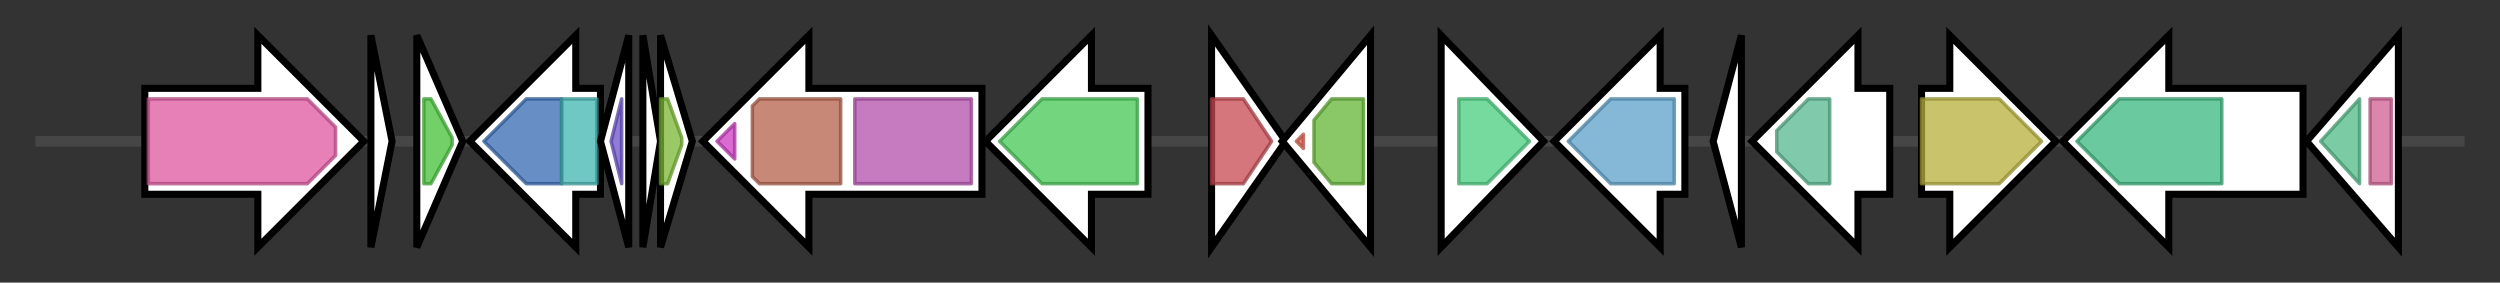 <svg version="1.1" baseProfile="full" xmlns="http://www.w3.org/2000/svg" width="707.767" height="80">
	<rect width="100%" height="100%" fill="#333333" stroke="none"/>
	<g>
		<line x1="10" y1="40.0" x2="697.767" y2="40.0" style="stroke:rgb(70,70,70); stroke-width:3 "/>
		<g>
			<title> (ctg2_191)</title>
			<polygon class=" (ctg2_191)" points="41,25 73,25 73,10 103,40 73,70 73,55 41,55" fill="rgb(255,255,255)" fill-opacity="1.0" stroke="rgb(0,0,0)" stroke-width="2"  />
			<g>
				<title>K_trans (PF02705)
"K+ potassium transporter"</title>
				<polygon class="PF02705" points="42,28 87,28 95,36 95,44 87,52 42,52" stroke-linejoin="round" width="53" height="24" fill="rgb(221,85,157)" stroke="rgb(176,67,125)" stroke-width="1" opacity="0.75" />
			</g>
		</g>
		<g>
			<title> (ctg2_192)</title>
			<polygon class=" (ctg2_192)" points="105,10 111,40 105,70" fill="rgb(255,255,255)" fill-opacity="1.0" stroke="rgb(0,0,0)" stroke-width="2"  />
		</g>
		<g>
			<title> (ctg2_193)</title>
			<polygon class=" (ctg2_193)" points="118,10 131,40 118,70" fill="rgb(255,255,255)" fill-opacity="1.0" stroke="rgb(0,0,0)" stroke-width="2"  />
			<g>
				<title>GFA (PF04828)
"Glutathione-dependent formaldehyde-activating enzyme"</title>
				<polygon class="PF04828" points="120,28 122,28 128,39 128,41 122,52 120,52" stroke-linejoin="round" width="8" height="24" fill="rgb(68,192,55)" stroke="rgb(54,153,44)" stroke-width="1" opacity="0.75" />
			</g>
		</g>
		<g>
			<title> (ctg2_194)</title>
			<polygon class=" (ctg2_194)" points="170,25 163,25 163,10 133,40 163,70 163,55 170,55" fill="rgb(255,255,255)" fill-opacity="1.0" stroke="rgb(0,0,0)" stroke-width="2"  />
			<g>
				<title>HipA_C (PF07804)
"HipA-like C-terminal domain"</title>
				<polygon class="PF07804" points="137,40 149,28 159,28 159,52 149,52" stroke-linejoin="round" width="23" height="24" fill="rgb(52,106,179)" stroke="rgb(41,84,143)" stroke-width="1" opacity="0.75" />
			</g>
			<g>
				<title>Couple_hipA (PF13657)
"HipA N-terminal domain"</title>
				<rect class="PF13657" x="159" y="28" stroke-linejoin="round" width="10" height="24" fill="rgb(65,181,177)" stroke="rgb(52,144,141)" stroke-width="1" opacity="0.75" />
			</g>
		</g>
		<g>
			<title> (ctg2_195)</title>
			<polygon class=" (ctg2_195)" points="170,40 178,10 178,70" fill="rgb(255,255,255)" fill-opacity="1.0" stroke="rgb(0,0,0)" stroke-width="2"  />
			<g>
				<title>HTH_3 (PF01381)
"Helix-turn-helix"</title>
				<polygon class="PF01381" points="173,40 176,28 176,28 176,52 176,52" stroke-linejoin="round" width="5" height="24" fill="rgb(105,79,202)" stroke="rgb(83,63,161)" stroke-width="1" opacity="0.75" />
			</g>
		</g>
		<g>
			<title> (ctg2_196)</title>
			<polygon class=" (ctg2_196)" points="182,10 187,40 182,70" fill="rgb(255,255,255)" fill-opacity="1.0" stroke="rgb(0,0,0)" stroke-width="2"  />
		</g>
		<g>
			<title> (ctg2_197)</title>
			<polygon class=" (ctg2_197)" points="187,10 196,40 187,70" fill="rgb(255,255,255)" fill-opacity="1.0" stroke="rgb(0,0,0)" stroke-width="2"  />
			<g>
				<title>Acetyltransf_1 (PF00583)
"Acetyltransferase (GNAT) family"</title>
				<polygon class="PF00583" points="187,28 189,28 193,39 193,41 189,52 187,52" stroke-linejoin="round" width="6" height="24" fill="rgb(121,183,50)" stroke="rgb(96,146,39)" stroke-width="1" opacity="0.75" />
			</g>
		</g>
		<g>
			<title> (ctg2_198)</title>
			<polygon class=" (ctg2_198)" points="278,25 229,25 229,10 199,40 229,70 229,55 278,55" fill="rgb(255,255,255)" fill-opacity="1.0" stroke="rgb(0,0,0)" stroke-width="2"  />
			<g>
				<title>Fn3-like (PF14310)
"Fibronectin type III-like domain"</title>
				<polygon class="PF14310" points="203,40 208,35 208,45" stroke-linejoin="round" width="6" height="24" fill="rgb(206,58,194)" stroke="rgb(164,46,155)" stroke-width="1" opacity="0.75" />
			</g>
			<g>
				<title>Glyco_hydro_3_C (PF01915)
"Glycosyl hydrolase family 3 C-terminal domain"</title>
				<polygon class="PF01915" points="213,30 215,28 238,28 238,52 215,52 213,50" stroke-linejoin="round" width="25" height="24" fill="rgb(181,96,75)" stroke="rgb(144,76,59)" stroke-width="1" opacity="0.75" />
			</g>
			<g>
				<title>Glyco_hydro_3 (PF00933)
"Glycosyl hydrolase family 3 N terminal domain"</title>
				<rect class="PF00933" x="242" y="28" stroke-linejoin="round" width="33" height="24" fill="rgb(179,79,172)" stroke="rgb(143,63,137)" stroke-width="1" opacity="0.75" />
			</g>
		</g>
		<g>
			<title> (ctg2_199)</title>
			<polygon class=" (ctg2_199)" points="325,25 309,25 309,10 279,40 309,70 309,55 325,55" fill="rgb(255,255,255)" fill-opacity="1.0" stroke="rgb(0,0,0)" stroke-width="2"  />
			<g>
				<title>MFS_2 (PF13347)
"MFS/sugar transport protein"</title>
				<polygon class="PF13347" points="283,40 295,28 322,28 322,52 295,52" stroke-linejoin="round" width="41" height="24" fill="rgb(68,198,83)" stroke="rgb(54,158,66)" stroke-width="1" opacity="0.75" />
			</g>
		</g>
		<g>
			<title> (ctg2_200)</title>
			<polygon class=" (ctg2_200)" points="343,10 364,40 343,70" fill="rgb(255,255,255)" fill-opacity="1.0" stroke="rgb(0,0,0)" stroke-width="2"  />
			<g>
				<title>Autoind_synth (PF00765)
"Autoinducer synthase"</title>
				<polygon class="PF00765" points="343,28 352,28 360,40 360,40 352,52 343,52" stroke-linejoin="round" width="17" height="24" fill="rgb(197,72,80)" stroke="rgb(157,57,64)" stroke-width="1" opacity="0.75" />
			</g>
		</g>
		<g>
			<title> (ctg2_201)</title>
			<polygon class=" (ctg2_201)" points="363,40 388,10 388,70" fill="rgb(255,255,255)" fill-opacity="1.0" stroke="rgb(0,0,0)" stroke-width="2"  />
			<g>
				<title>GerE (PF00196)
"Bacterial regulatory proteins, luxR family"</title>
				<polygon class="PF00196" points="367,40 369,38 369,42" stroke-linejoin="round" width="5" height="24" fill="rgb(219,94,82)" stroke="rgb(175,75,65)" stroke-width="1" opacity="0.75" />
			</g>
			<g>
				<title>Autoind_bind (PF03472)
"Autoinducer binding domain"</title>
				<polygon class="PF03472" points="372,34 377,28 386,28 386,52 377,52 372,46" stroke-linejoin="round" width="14" height="24" fill="rgb(99,181,52)" stroke="rgb(79,144,41)" stroke-width="1" opacity="0.75" />
			</g>
		</g>
		<g>
			<title> (ctg2_202)</title>
			<polygon class=" (ctg2_202)" points="408,10 437,40 408,70" fill="rgb(255,255,255)" fill-opacity="1.0" stroke="rgb(0,0,0)" stroke-width="2"  />
			<g>
				<title>adh_short_C2 (PF13561)
"Enoyl-(Acyl carrier protein) reductase"</title>
				<polygon class="PF13561" points="413,28 421,28 433,40 421,52 413,52" stroke-linejoin="round" width="23" height="24" fill="rgb(73,205,127)" stroke="rgb(58,164,101)" stroke-width="1" opacity="0.75" />
			</g>
		</g>
		<g>
			<title> (ctg2_203)</title>
			<polygon class=" (ctg2_203)" points="477,25 470,25 470,10 440,40 470,70 470,55 477,55" fill="rgb(255,255,255)" fill-opacity="1.0" stroke="rgb(0,0,0)" stroke-width="2"  />
			<g>
				<title>Beta-lactamase (PF00144)
"Beta-lactamase"</title>
				<polygon class="PF00144" points="444,40 456,28 474,28 474,52 456,52" stroke-linejoin="round" width="34" height="24" fill="rgb(92,159,200)" stroke="rgb(73,127,160)" stroke-width="1" opacity="0.75" />
			</g>
		</g>
		<g>
			<title> (ctg2_204)</title>
			<polygon class=" (ctg2_204)" points="485,40 493,10 493,70" fill="rgb(255,255,255)" fill-opacity="1.0" stroke="rgb(0,0,0)" stroke-width="2"  />
		</g>
		<g>
			<title> (ctg2_205)</title>
			<polygon class=" (ctg2_205)" points="535,25 526,25 526,10 496,40 526,70 526,55 535,55" fill="rgb(255,255,255)" fill-opacity="1.0" stroke="rgb(0,0,0)" stroke-width="2"  />
			<g>
				<title>Glyco_trans_1_4 (PF13692)
"Glycosyl transferases group 1"</title>
				<polygon class="PF13692" points="503,37 512,28 518,28 518,52 512,52 503,43" stroke-linejoin="round" width="15" height="24" fill="rgb(85,182,142)" stroke="rgb(68,145,113)" stroke-width="1" opacity="0.75" />
			</g>
		</g>
		<g>
			<title> (ctg2_206)</title>
			<polygon class=" (ctg2_206)" points="544,25 552,25 552,10 582,40 552,70 552,55 544,55" fill="rgb(255,255,255)" fill-opacity="1.0" stroke="rgb(0,0,0)" stroke-width="2"  />
			<g>
				<title>FAD_binding_3 (PF01494)
"FAD binding domain"</title>
				<polygon class="PF01494" points="544,28 566,28 578,40 578,40 566,52 544,52" stroke-linejoin="round" width="34" height="24" fill="rgb(182,175,59)" stroke="rgb(145,140,47)" stroke-width="1" opacity="0.75" />
			</g>
		</g>
		<g>
			<title> (ctg2_207)</title>
			<polygon class=" (ctg2_207)" points="652,25 614,25 614,10 584,40 614,70 614,55 652,55" fill="rgb(255,255,255)" fill-opacity="1.0" stroke="rgb(0,0,0)" stroke-width="2"  />
			<g>
				<title>Peptidase_M3 (PF01432)
"Peptidase family M3"</title>
				<polygon class="PF01432" points="588,40 600,28 629,28 629,52 600,52" stroke-linejoin="round" width="45" height="24" fill="rgb(56,183,126)" stroke="rgb(44,146,100)" stroke-width="1" opacity="0.75" />
			</g>
		</g>
		<g>
			<title> (ctg2_208)</title>
			<polygon class=" (ctg2_208)" points="653,40 679,10 679,70" fill="rgb(255,255,255)" fill-opacity="1.0" stroke="rgb(0,0,0)" stroke-width="2"  />
			<g>
				<title>XdhC_C (PF13478)
"XdhC Rossmann domain"</title>
				<polygon class="PF13478" points="657,40 668,28 668,28 668,52 668,52" stroke-linejoin="round" width="14" height="24" fill="rgb(79,186,134)" stroke="rgb(63,148,107)" stroke-width="1" opacity="0.75" />
			</g>
			<g>
				<title>XdhC_CoxI (PF02625)
"XdhC and CoxI family"</title>
				<rect class="PF02625" x="671" y="28" stroke-linejoin="round" width="6" height="24" fill="rgb(206,94,146)" stroke="rgb(164,75,116)" stroke-width="1" opacity="0.75" />
			</g>
		</g>
	</g>
</svg>
